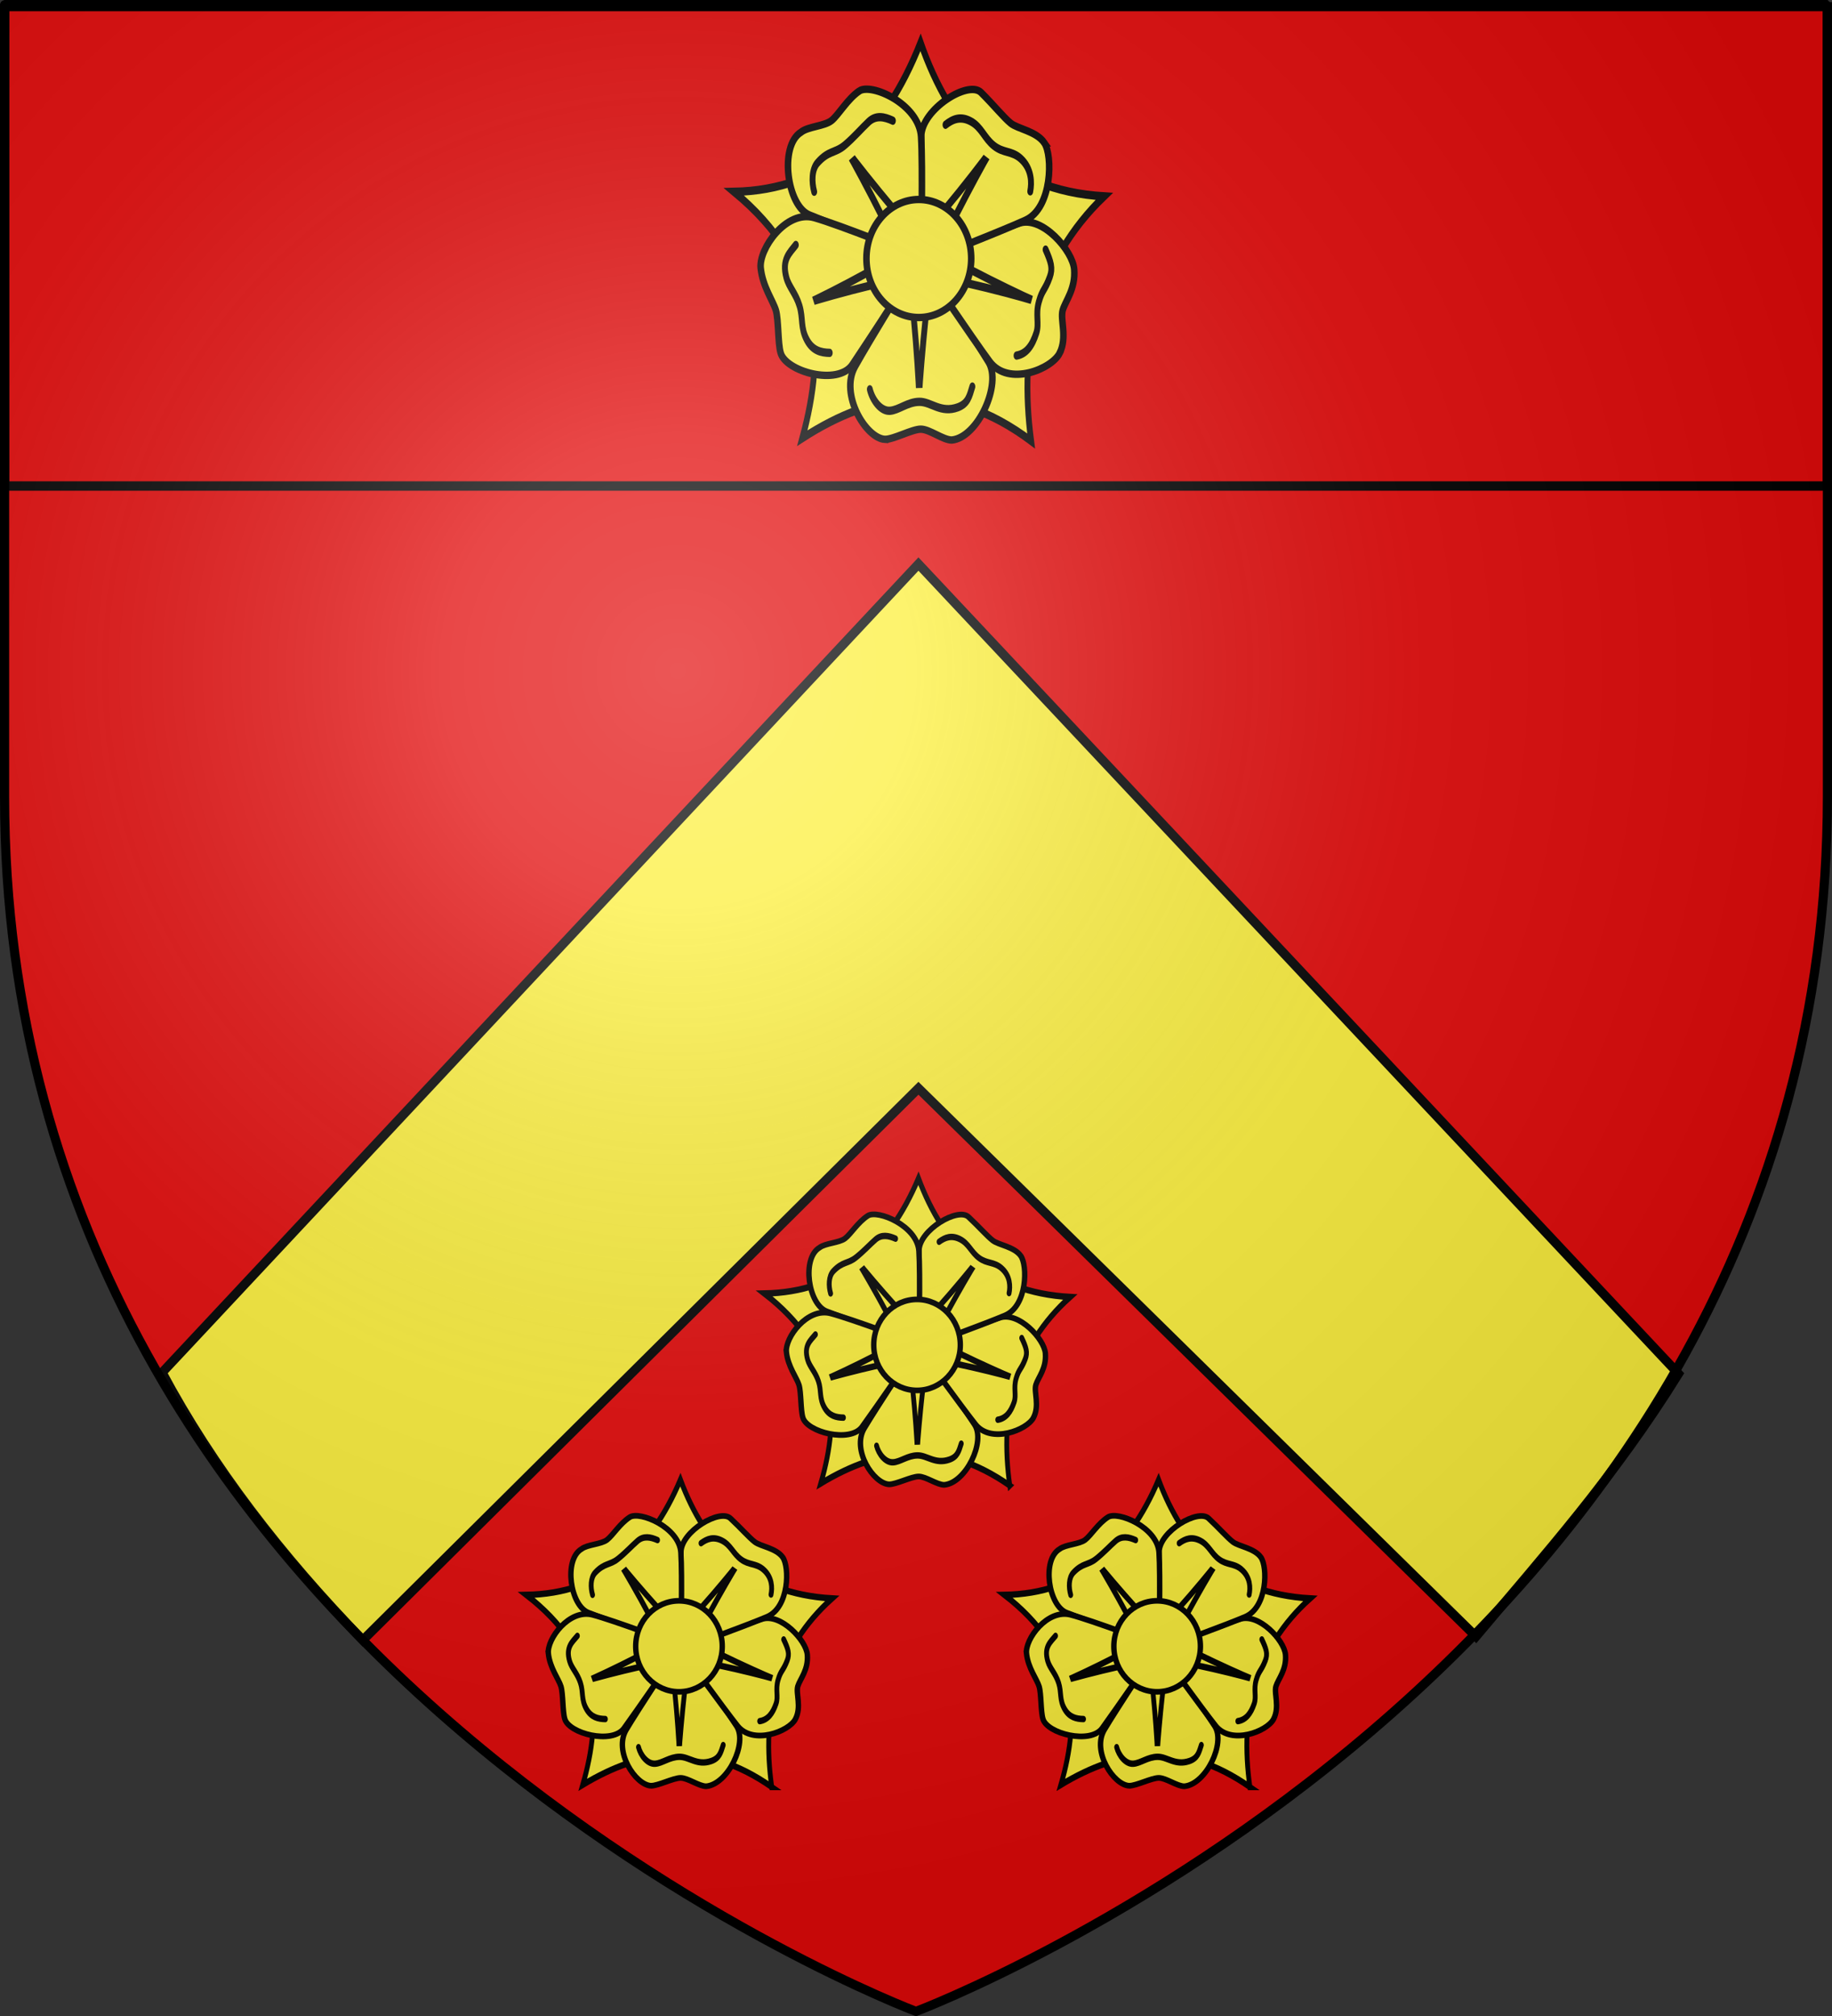 <?xml version="1.0" encoding="UTF-8" standalone="no"?>
<svg
   xmlns:dc="http://purl.org/dc/elements/1.1/"
   xmlns:cc="http://creativecommons.org/ns#"
   xmlns:rdf="http://www.w3.org/1999/02/22-rdf-syntax-ns#"
   xmlns:svg="http://www.w3.org/2000/svg"
   xmlns="http://www.w3.org/2000/svg"
   xmlns:xlink="http://www.w3.org/1999/xlink"
   xmlns:sodipodi="http://sodipodi.sourceforge.net/DTD/sodipodi-0.dtd"
   xmlns:inkscape="http://www.inkscape.org/namespaces/inkscape"
   height="660"
   width="600"
   version="1.0"
   id="svg2"
   sodipodi:version="0.32"
   inkscape:version="0.48.1 r9760"
   sodipodi:docname="chevron chef.svg"
   inkscape:export-filename="/Users/olivier/Desktop/Blason Rouge/Blason_Vide_3D.png"
   inkscape:export-xdpi="144"
   inkscape:export-ydpi="144"
   inkscape:output_extension="org.inkscape.output.svg.inkscape">
  <rect width="100%" height="100%" fill="#333333" stroke="none"/>
  <sodipodi:namedview
     inkscape:window-height="712"
     inkscape:window-width="1024"
     inkscape:pageshadow="2"
     inkscape:pageopacity="0.0"
     guidetolerance="10.0"
     gridtolerance="10.0"
     objecttolerance="10.0"
     borderopacity="1.0"
     bordercolor="#666666"
     pagecolor="#ffffff"
     id="base"
     showgrid="false"
     height="660px"
     inkscape:zoom="0.74842446"
     inkscape:cx="300"
     inkscape:cy="330.02635"
     inkscape:window-x="321"
     inkscape:window-y="2"
     inkscape:current-layer="layer3"
     showguides="true"
     inkscape:guide-bbox="true"
     inkscape:window-maximized="0">
    <sodipodi:guide
       orientation="1,0"
       position="300.801,-101.015"
       id="guide6256" />
  </sodipodi:namedview>
  <desc
     id="desc4">Flag of Canton of Valais (Wallis)</desc>
  <defs
     id="defs6">
    <inkscape:perspective
       sodipodi:type="inkscape:persp3d"
       inkscape:vp_x="0 : 330 : 1"
       inkscape:vp_y="0 : 1000 : 0"
       inkscape:vp_z="600 : 330 : 1"
       inkscape:persp3d-origin="300 : 220 : 1"
       id="perspective35" />
    <linearGradient
       id="linearGradient2893">
      <stop
         style="stop-color:white;stop-opacity:0.314;"
         offset="0"
         id="stop2895" />
      <stop
         id="stop2897"
         offset="0.19"
         style="stop-color:white;stop-opacity:0.251;" />
      <stop
         style="stop-color:#6b6b6b;stop-opacity:0.125;"
         offset="0.6"
         id="stop2901" />
      <stop
         style="stop-color:black;stop-opacity:0.125;"
         offset="1"
         id="stop2899" />
    </linearGradient>
    <linearGradient
       id="linearGradient2885">
      <stop
         id="stop2887"
         offset="0"
         style="stop-color:white;stop-opacity:1;" />
      <stop
         style="stop-color:white;stop-opacity:1;"
         offset="0.229"
         id="stop2891" />
      <stop
         id="stop2889"
         offset="1"
         style="stop-color:black;stop-opacity:1;" />
    </linearGradient>
    <linearGradient
       id="linearGradient2955">
      <stop
         id="stop2867"
         offset="0"
         style="stop-color:#fd0000;stop-opacity:1;" />
      <stop
         style="stop-color:#e77275;stop-opacity:0.659;"
         offset="0.5"
         id="stop2873" />
      <stop
         style="stop-color:black;stop-opacity:0.323;"
         offset="1"
         id="stop2959" />
    </linearGradient>
    <radialGradient
       inkscape:collect="always"
       xlink:href="#linearGradient2955"
       id="radialGradient2961"
       cx="225.524"
       cy="218.901"
       fx="225.524"
       fy="218.901"
       r="300"
       gradientTransform="matrix(-4.167939e-4,2.183,-1.884,-3.599562e-4,615.597,-289.121)"
       gradientUnits="userSpaceOnUse" />
    <polygon
       id="star"
       transform="scale(53,53)"
       points="0,-1 0.588,0.809 -0.951,-0.309 0.951,-0.309 -0.588,0.809 0,-1 " />
    <clipPath
       id="clip">
      <path
         d="M 0,-200 L 0,600 L 300,600 L 300,-200 L 0,-200 z "
         id="path10" />
    </clipPath>
    <radialGradient
       inkscape:collect="always"
       xlink:href="#linearGradient2955"
       id="radialGradient1911"
       gradientUnits="userSpaceOnUse"
       gradientTransform="matrix(-4.167939e-4,2.183,-1.884,-3.599562e-4,615.597,-289.121)"
       cx="225.524"
       cy="218.901"
       fx="225.524"
       fy="218.901"
       r="300" />
    <radialGradient
       inkscape:collect="always"
       xlink:href="#linearGradient2955"
       id="radialGradient2865"
       gradientUnits="userSpaceOnUse"
       gradientTransform="matrix(0,1.749,-1.593,-1.049767e-7,551.788,-191.29)"
       cx="225.524"
       cy="218.901"
       fx="225.524"
       fy="218.901"
       r="300" />
    <radialGradient
       inkscape:collect="always"
       xlink:href="#linearGradient2955"
       id="radialGradient2871"
       gradientUnits="userSpaceOnUse"
       gradientTransform="matrix(0,1.386,-1.323,-5.741131e-8,-158.082,-109.541)"
       cx="225.524"
       cy="218.901"
       fx="225.524"
       fy="218.901"
       r="300" />
    <radialGradient
       inkscape:collect="always"
       xlink:href="#linearGradient2893"
       id="radialGradient3163"
       gradientUnits="userSpaceOnUse"
       gradientTransform="matrix(1.353,0,0,1.349,-77.629,-85.747)"
       cx="221.445"
       cy="226.331"
       fx="221.445"
       fy="226.331"
       r="300" />
    <radialGradient
       gradientTransform="matrix(1.353,0,0,1.349,-77.629,-85.747)"
       gradientUnits="userSpaceOnUse"
       xlink:href="#linearGradient2893"
       id="radialGradient6073"
       fy="226.331"
       fx="221.445"
       r="300"
       cy="226.331"
       cx="221.445" />
    <radialGradient
       gradientTransform="matrix(0,1.386,-1.323,-5.741131e-8,-158.082,-109.541)"
       gradientUnits="userSpaceOnUse"
       xlink:href="#linearGradient2955"
       id="radialGradient6071"
       fy="218.901"
       fx="225.524"
       r="300"
       cy="218.901"
       cx="225.524" />
    <radialGradient
       gradientTransform="matrix(0,1.749,-1.593,-1.049767e-7,551.788,-191.29)"
       gradientUnits="userSpaceOnUse"
       xlink:href="#linearGradient2955"
       id="radialGradient6069"
       fy="218.901"
       fx="225.524"
       r="300"
       cy="218.901"
       cx="225.524" />
    <radialGradient
       gradientTransform="matrix(-4.167939e-4,2.183,-1.884,-3.599562e-4,615.597,-289.121)"
       gradientUnits="userSpaceOnUse"
       xlink:href="#linearGradient2955"
       id="radialGradient6067"
       fy="218.901"
       fx="225.524"
       r="300"
       cy="218.901"
       cx="225.524" />
    <clipPath
       id="clipPath6063">
      <path
         id="path6065"
         d="M 0,-200 L 0,600 L 300,600 L 300,-200 L 0,-200 z " />
    </clipPath>
    <polygon
       id="polygon6061"
       transform="scale(53,53)"
       points="0,-1 0.588,0.809 -0.951,-0.309 0.951,-0.309 -0.588,0.809 0,-1 " />
    <radialGradient
       gradientTransform="matrix(-4.167939e-4,2.183,-1.884,-3.599562e-4,615.597,-289.121)"
       gradientUnits="userSpaceOnUse"
       xlink:href="#linearGradient2955"
       id="radialGradient6059"
       fy="218.901"
       fx="225.524"
       r="300"
       cy="218.901"
       cx="225.524" />
    <linearGradient
       id="linearGradient6051">
      <stop
         id="stop6053"
         offset="0"
         style="stop-color:#fd0000;stop-opacity:1" />
      <stop
         id="stop6055"
         offset="0.5"
         style="stop-color:#e77275;stop-opacity:0.659" />
      <stop
         id="stop6057"
         offset="1"
         style="stop-color:black;stop-opacity:0.323" />
    </linearGradient>
    <linearGradient
       id="linearGradient6043">
      <stop
         id="stop6045"
         offset="0"
         style="stop-color:white;stop-opacity:1" />
      <stop
         id="stop6047"
         offset="0.229"
         style="stop-color:white;stop-opacity:1" />
      <stop
         id="stop6049"
         offset="1"
         style="stop-color:black;stop-opacity:1" />
    </linearGradient>
    <linearGradient
       id="linearGradient6033">
      <stop
         id="stop6035"
         offset="0"
         style="stop-color:white;stop-opacity:0.314" />
      <stop
         id="stop6037"
         offset="0.19"
         style="stop-color:white;stop-opacity:0.251" />
      <stop
         id="stop6039"
         offset="0.6"
         style="stop-color:#6b6b6b;stop-opacity:0.125" />
      <stop
         id="stop6041"
         offset="1"
         style="stop-color:black;stop-opacity:0.125" />
    </linearGradient>
    <inkscape:perspective
       id="perspective29"
       inkscape:persp3d-origin="300 : 220 : 1"
       inkscape:vp_z="600 : 330 : 1"
       inkscape:vp_y="0 : 1000 : 0"
       inkscape:vp_x="0 : 330 : 1"
       sodipodi:type="inkscape:persp3d" />
    <linearGradient
       id="linearGradient6228">
      <stop
         id="stop6230"
         offset="0"
         style="stop-color:white;stop-opacity:0.314;" />
      <stop
         style="stop-color:white;stop-opacity:0.251;"
         offset="0.19"
         id="stop6232" />
      <stop
         id="stop6234"
         offset="0.6"
         style="stop-color:#6b6b6b;stop-opacity:0.125;" />
      <stop
         id="stop6236"
         offset="1"
         style="stop-color:black;stop-opacity:0.125;" />
    </linearGradient>
    <inkscape:perspective
       id="perspective121"
       inkscape:persp3d-origin="300 : 220 : 1"
       inkscape:vp_z="600 : 330 : 1"
       inkscape:vp_y="0 : 1000 : 0"
       inkscape:vp_x="0 : 330 : 1"
       sodipodi:type="inkscape:persp3d" />
    <inkscape:perspective
       id="perspective55"
       inkscape:persp3d-origin="313.53882 : 108.85415 : 1"
       inkscape:vp_z="627.07764 : 163.28122 : 1"
       inkscape:vp_y="0 : 1000 : 0"
       inkscape:vp_x="0 : 163.28122 : 1"
       sodipodi:type="inkscape:persp3d" />
    <inkscape:perspective
       id="perspective38"
       inkscape:persp3d-origin="315.97757 : 109.30592 : 1"
       inkscape:vp_z="631.95514 : 163.95888 : 1"
       inkscape:vp_y="0 : 1000 : 0"
       inkscape:vp_x="0 : 163.95888 : 1"
       sodipodi:type="inkscape:persp3d" />
    <linearGradient
       x1="107.75"
       y1="191.963"
       x2="139.396"
       y2="166.385"
       id="linearGradient1800"
       xlink:href="#linearGradient1732"
       gradientUnits="userSpaceOnUse"
       gradientTransform="translate(-1.428571e-5,-5.714286e-5)" />
    <linearGradient
       x1="82.143"
       y1="264.167"
       x2="113.69"
       y2="258.413"
       id="linearGradient1590"
       xlink:href="#linearGradient1732"
       gradientUnits="userSpaceOnUse"
       gradientTransform="translate(-1.428571e-5,-5.714286e-5)" />
    <linearGradient
       x1="84.127"
       y1="260.595"
       x2="115.675"
       y2="257.619"
       id="linearGradient1598"
       xlink:href="#linearGradient1732"
       gradientUnits="userSpaceOnUse"
       gradientTransform="translate(-1.428571e-5,-5.714286e-5)" />
    <linearGradient
       x1="88.492"
       y1="297.103"
       x2="118.056"
       y2="280.635"
       id="linearGradient1606"
       xlink:href="#linearGradient1732"
       gradientUnits="userSpaceOnUse"
       gradientTransform="translate(-1.428571e-5,-5.714286e-5)" />
    <linearGradient
       x1="118.452"
       y1="312.778"
       x2="136.325"
       y2="294.722"
       id="linearGradient1614"
       xlink:href="#linearGradient1732"
       gradientUnits="userSpaceOnUse"
       gradientTransform="translate(-1.428571e-5,-5.714286e-5)" />
    <linearGradient
       x1="131.151"
       y1="395.317"
       x2="166.667"
       y2="415.357"
       id="linearGradient1622"
       xlink:href="#linearGradient1732"
       gradientUnits="userSpaceOnUse"
       gradientTransform="translate(-1.428571e-5,-5.714286e-5)" />
    <linearGradient
       x1="107.143"
       y1="225.278"
       x2="130.357"
       y2="242.341"
       id="linearGradient1582"
       xlink:href="#linearGradient1732"
       gradientUnits="userSpaceOnUse"
       gradientTransform="translate(-1.428571e-5,-5.714286e-5)" />
    <linearGradient
       x1="143.651"
       y1="488.968"
       x2="163.889"
       y2="454.048"
       id="linearGradient1642"
       xlink:href="#linearGradient1732"
       gradientUnits="userSpaceOnUse"
       gradientTransform="translate(-1.428571e-5,-5.714286e-5)" />
    <linearGradient
       x1="186.508"
       y1="491.746"
       x2="186.508"
       y2="458.413"
       id="linearGradient1650"
       xlink:href="#linearGradient1732"
       gradientUnits="userSpaceOnUse"
       gradientTransform="translate(-1.428571e-5,-5.714286e-5)" />
    <linearGradient
       x1="292.857"
       y1="493.73"
       x2="321.825"
       y2="513.175"
       id="linearGradient1658"
       xlink:href="#linearGradient1732"
       gradientUnits="userSpaceOnUse"
       gradientTransform="translate(-1.428571e-5,-5.714286e-5)" />
    <linearGradient
       x1="266.27"
       y1="534.206"
       x2="312.302"
       y2="534.603"
       id="linearGradient1666"
       xlink:href="#linearGradient1732"
       gradientUnits="userSpaceOnUse"
       gradientTransform="translate(-1.428571e-5,-5.714286e-5)" />
    <linearGradient
       x1="300"
       y1="566.746"
       x2="319.151"
       y2="547.595"
       id="linearGradient1674"
       xlink:href="#linearGradient1732"
       gradientUnits="userSpaceOnUse"
       gradientTransform="translate(-1.428571e-5,-5.714286e-5)" />
    <linearGradient
       x1="337.302"
       y1="571.111"
       x2="341.27"
       y2="546.905"
       id="linearGradient1682"
       xlink:href="#linearGradient1732"
       gradientUnits="userSpaceOnUse"
       gradientTransform="translate(-1.428571e-5,-5.714286e-5)" />
    <linearGradient
       x1="241.143"
       y1="51.421"
       x2="243.124"
       y2="48.303"
       id="linearGradient1397"
       xlink:href="#linearGradient1732"
       gradientUnits="userSpaceOnUse"
       gradientTransform="translate(75.923,47.102)" />
    <linearGradient
       id="linearGradient1732">
      <stop
         style="stop-color:#ffffff;stop-opacity:1"
         offset="0"
         id="stop1734" />
      <stop
         style="stop-color:#ffffff;stop-opacity:1"
         offset="1"
         id="stop1736" />
    </linearGradient>
    <linearGradient
       x1="177.338"
       y1="217.778"
       x2="211.83"
       y2="213.55"
       id="linearGradient1549"
       xlink:href="#linearGradient1732"
       gradientUnits="userSpaceOnUse"
       gradientTransform="translate(-1.428571e-5,-5.714286e-5)" />
    <linearGradient
       x1="124.585"
       y1="115.64"
       x2="157.2"
       y2="137.971"
       id="linearGradient1551"
       xlink:href="#linearGradient1732"
       gradientUnits="userSpaceOnUse"
       gradientTransform="translate(-1.428571e-5,-5.714286e-5)" />
    <linearGradient
       x1="87.547"
       y1="139.21"
       x2="124.361"
       y2="137.971"
       id="linearGradient1553"
       xlink:href="#linearGradient1732"
       gradientUnits="userSpaceOnUse"
       gradientTransform="translate(-1.428571e-5,-5.714286e-5)" />
    <linearGradient
       x1="112.239"
       y1="75.234"
       x2="137.605"
       y2="90.412"
       id="linearGradient1555"
       xlink:href="#linearGradient1732"
       gradientUnits="userSpaceOnUse"
       gradientTransform="translate(-1.428571e-5,-5.714286e-5)" />
    <linearGradient
       x1="179.583"
       y1="75.234"
       x2="193.021"
       y2="101.814"
       id="linearGradient1557"
       xlink:href="#linearGradient1732"
       gradientUnits="userSpaceOnUse"
       gradientTransform="translate(-1.428571e-5,-5.714286e-5)" />
    <linearGradient
       x1="270.496"
       y1="176.249"
       x2="296.929"
       y2="185.716"
       id="linearGradient1559"
       xlink:href="#linearGradient1732"
       gradientUnits="userSpaceOnUse"
       gradientTransform="translate(-1.428571e-5,-5.714286e-5)" />
    <linearGradient
       x1="94.281"
       y1="496.131"
       x2="124.137"
       y2="467.622"
       id="linearGradient1561"
       xlink:href="#linearGradient1732"
       gradientUnits="userSpaceOnUse"
       gradientTransform="translate(-1.428571e-5,-5.714286e-5)" />
    <linearGradient
       x1="171"
       y1="92.5"
       x2="180"
       y2="96.5"
       id="linearGradient2433"
       xlink:href="#linearGradient1732"
       gradientUnits="userSpaceOnUse" />
    <linearGradient
       inkscape:collect="always"
       xlink:href="#linearGradient1732"
       id="linearGradient4799"
       gradientUnits="userSpaceOnUse"
       gradientTransform="matrix(0.209,0,0,0.209,-225.237,175.99)"
       x1="3.506"
       y1="272.362"
       x2="442.548"
       y2="272.362" />
    <linearGradient
       inkscape:collect="always"
       xlink:href="#linearGradient1732"
       id="linearGradient4801"
       gradientUnits="userSpaceOnUse"
       gradientTransform="matrix(0.209,0,0,0.209,-225.237,175.99)"
       x1="3.506"
       y1="272.362"
       x2="442.548"
       y2="272.362" />
    <linearGradient
       inkscape:collect="always"
       xlink:href="#linearGradient1732"
       id="linearGradient4803"
       gradientUnits="userSpaceOnUse"
       gradientTransform="matrix(0.209,0,0,0.209,-225.237,175.99)"
       x1="3.506"
       y1="272.362"
       x2="442.548"
       y2="272.362" />
    <linearGradient
       inkscape:collect="always"
       xlink:href="#linearGradient1732"
       id="linearGradient4805"
       gradientUnits="userSpaceOnUse"
       gradientTransform="matrix(0.209,0,0,0.209,-225.237,175.99)"
       x1="3.506"
       y1="272.362"
       x2="442.548"
       y2="272.362" />
    <linearGradient
       inkscape:collect="always"
       xlink:href="#linearGradient1732"
       id="linearGradient4807"
       gradientUnits="userSpaceOnUse"
       gradientTransform="matrix(0.209,0,0,0.209,-225.237,175.99)"
       x1="3.506"
       y1="272.362"
       x2="442.548"
       y2="272.362" />
    <linearGradient
       inkscape:collect="always"
       xlink:href="#linearGradient1732"
       id="linearGradient4809"
       gradientUnits="userSpaceOnUse"
       gradientTransform="matrix(0.209,0,0,0.209,-225.237,175.99)"
       x1="3.506"
       y1="272.362"
       x2="442.548"
       y2="272.362" />
    <linearGradient
       inkscape:collect="always"
       xlink:href="#linearGradient1732"
       id="linearGradient4811"
       gradientUnits="userSpaceOnUse"
       gradientTransform="matrix(0.209,0,0,0.209,-225.237,175.99)"
       x1="3.506"
       y1="272.362"
       x2="442.548"
       y2="272.362" />
    <linearGradient
       inkscape:collect="always"
       xlink:href="#linearGradient1732"
       id="linearGradient4813"
       gradientUnits="userSpaceOnUse"
       gradientTransform="matrix(0.209,0,0,0.209,-225.237,175.99)"
       x1="3.506"
       y1="272.362"
       x2="442.548"
       y2="272.362" />
    <linearGradient
       inkscape:collect="always"
       xlink:href="#linearGradient1732"
       id="linearGradient4815"
       gradientUnits="userSpaceOnUse"
       gradientTransform="matrix(0.209,0,0,0.209,-225.237,175.99)"
       x1="3.506"
       y1="272.362"
       x2="442.548"
       y2="272.362" />
    <linearGradient
       inkscape:collect="always"
       xlink:href="#linearGradient1732"
       id="linearGradient4817"
       gradientUnits="userSpaceOnUse"
       gradientTransform="matrix(0.209,0,0,0.209,-225.237,175.99)"
       x1="3.506"
       y1="272.362"
       x2="442.548"
       y2="272.362" />
    <linearGradient
       inkscape:collect="always"
       xlink:href="#linearGradient1732"
       id="linearGradient4819"
       gradientUnits="userSpaceOnUse"
       gradientTransform="matrix(0.209,0,0,0.209,-225.237,175.99)"
       x1="3.506"
       y1="272.362"
       x2="442.548"
       y2="272.362" />
    <linearGradient
       inkscape:collect="always"
       xlink:href="#linearGradient1732"
       id="linearGradient4821"
       gradientUnits="userSpaceOnUse"
       gradientTransform="matrix(0.209,0,0,0.209,-225.237,175.99)"
       x1="3.506"
       y1="272.362"
       x2="442.548"
       y2="272.362" />
    <linearGradient
       inkscape:collect="always"
       xlink:href="#linearGradient1732"
       id="linearGradient4823"
       gradientUnits="userSpaceOnUse"
       gradientTransform="matrix(0.209,0,0,0.209,-225.237,175.99)"
       x1="3.506"
       y1="272.362"
       x2="442.548"
       y2="272.362" />
    <linearGradient
       inkscape:collect="always"
       xlink:href="#linearGradient1732"
       id="linearGradient4825"
       gradientUnits="userSpaceOnUse"
       gradientTransform="matrix(0.209,0,0,0.209,-225.237,175.99)"
       x1="3.506"
       y1="272.362"
       x2="442.548"
       y2="272.362" />
    <linearGradient
       inkscape:collect="always"
       xlink:href="#linearGradient1732"
       id="linearGradient4827"
       gradientUnits="userSpaceOnUse"
       gradientTransform="matrix(0.209,0,0,0.209,-225.237,175.99)"
       x1="3.506"
       y1="272.362"
       x2="442.548"
       y2="272.362" />
    <linearGradient
       inkscape:collect="always"
       xlink:href="#linearGradient1732"
       id="linearGradient4829"
       gradientUnits="userSpaceOnUse"
       gradientTransform="matrix(0.209,0,0,0.209,-225.237,175.99)"
       x1="3.506"
       y1="272.362"
       x2="442.548"
       y2="272.362" />
    <linearGradient
       inkscape:collect="always"
       xlink:href="#linearGradient1732"
       id="linearGradient4831"
       gradientUnits="userSpaceOnUse"
       gradientTransform="matrix(0.209,0,0,0.209,-225.237,175.99)"
       x1="3.506"
       y1="272.362"
       x2="442.548"
       y2="272.362" />
    <linearGradient
       inkscape:collect="always"
       xlink:href="#linearGradient1732"
       id="linearGradient4833"
       gradientUnits="userSpaceOnUse"
       gradientTransform="matrix(0.209,0,0,0.209,-225.237,175.99)"
       x1="3.506"
       y1="272.362"
       x2="442.548"
       y2="272.362" />
    <linearGradient
       inkscape:collect="always"
       xlink:href="#linearGradient1732"
       id="linearGradient4835"
       gradientUnits="userSpaceOnUse"
       gradientTransform="matrix(0.209,0,0,0.209,-225.237,175.99)"
       x1="3.506"
       y1="272.362"
       x2="442.548"
       y2="272.362" />
    <linearGradient
       inkscape:collect="always"
       xlink:href="#linearGradient1732"
       id="linearGradient4837"
       gradientUnits="userSpaceOnUse"
       gradientTransform="matrix(0.209,0,0,0.209,-225.237,175.99)"
       x1="3.506"
       y1="272.362"
       x2="442.548"
       y2="272.362" />
    <linearGradient
       inkscape:collect="always"
       xlink:href="#linearGradient1732"
       id="linearGradient4839"
       gradientUnits="userSpaceOnUse"
       gradientTransform="matrix(0.209,0,0,0.209,-225.237,175.99)"
       x1="3.506"
       y1="272.362"
       x2="442.548"
       y2="272.362" />
    <linearGradient
       inkscape:collect="always"
       xlink:href="#linearGradient1732"
       id="linearGradient4841"
       gradientUnits="userSpaceOnUse"
       gradientTransform="matrix(0.209,0,0,0.209,-180.174,206.924)"
       x1="3.506"
       y1="272.362"
       x2="442.548"
       y2="272.362" />
    <radialGradient
       r="300"
       fy="226.331"
       fx="221.445"
       cy="226.331"
       cx="221.445"
       gradientTransform="matrix(1.353,0,0,1.349,-77.629,-85.747)"
       gradientUnits="userSpaceOnUse"
       id="radialGradient9257"
       xlink:href="#linearGradient2893"
       inkscape:collect="always" />
    <radialGradient
       r="300"
       fy="218.901"
       fx="225.524"
       cy="218.901"
       cx="225.524"
       gradientTransform="matrix(0,1.386,-1.323,-5.741131e-8,-158.082,-109.541)"
       gradientUnits="userSpaceOnUse"
       id="radialGradient9255"
       xlink:href="#linearGradient2955"
       inkscape:collect="always" />
    <radialGradient
       r="300"
       fy="218.901"
       fx="225.524"
       cy="218.901"
       cx="225.524"
       gradientTransform="matrix(0,1.749,-1.593,-1.049767e-7,551.788,-191.29)"
       gradientUnits="userSpaceOnUse"
       id="radialGradient9253"
       xlink:href="#linearGradient2955"
       inkscape:collect="always" />
    <radialGradient
       r="300"
       fy="218.901"
       fx="225.524"
       cy="218.901"
       cx="225.524"
       gradientTransform="matrix(-4.167939e-4,2.183,-1.884,-3.599562e-4,615.597,-289.121)"
       gradientUnits="userSpaceOnUse"
       id="radialGradient9251"
       xlink:href="#linearGradient2955"
       inkscape:collect="always" />
    <clipPath
       id="clipPath9247">
      <path
         id="path9249"
         d="M 0,-200 L 0,600 L 300,600 L 300,-200 L 0,-200 z " />
    </clipPath>
    <polygon
       points="0,-1 0.588,0.809 -0.951,-0.309 0.951,-0.309 -0.588,0.809 0,-1 "
       transform="scale(53,53)"
       id="polygon9245" />
    <radialGradient
       gradientUnits="userSpaceOnUse"
       gradientTransform="matrix(-4.167939e-4,2.183,-1.884,-3.599562e-4,615.597,-289.121)"
       r="300"
       fy="218.901"
       fx="225.524"
       cy="218.901"
       cx="225.524"
       id="radialGradient9243"
       xlink:href="#linearGradient2955"
       inkscape:collect="always" />
    <linearGradient
       id="linearGradient9235">
      <stop
         style="stop-color:#fd0000;stop-opacity:1;"
         offset="0"
         id="stop9237" />
      <stop
         id="stop9239"
         offset="0.5"
         style="stop-color:#e77275;stop-opacity:0.659;" />
      <stop
         id="stop9241"
         offset="1"
         style="stop-color:black;stop-opacity:0.323;" />
    </linearGradient>
    <linearGradient
       id="linearGradient9227">
      <stop
         style="stop-color:white;stop-opacity:1;"
         offset="0"
         id="stop9229" />
      <stop
         id="stop9231"
         offset="0.229"
         style="stop-color:white;stop-opacity:1;" />
      <stop
         style="stop-color:black;stop-opacity:1;"
         offset="1"
         id="stop9233" />
    </linearGradient>
    <linearGradient
       id="linearGradient9217">
      <stop
         id="stop9219"
         offset="0"
         style="stop-color:white;stop-opacity:0.314;" />
      <stop
         style="stop-color:white;stop-opacity:0.251;"
         offset="0.19"
         id="stop9221" />
      <stop
         id="stop9223"
         offset="0.6"
         style="stop-color:#6b6b6b;stop-opacity:0.125;" />
      <stop
         id="stop9225"
         offset="1"
         style="stop-color:black;stop-opacity:0.125;" />
    </linearGradient>
    <inkscape:perspective
       id="perspective97"
       inkscape:persp3d-origin="300 : 220 : 1"
       inkscape:vp_z="600 : 330 : 1"
       inkscape:vp_y="0 : 1000 : 0"
       inkscape:vp_x="0 : 330 : 1"
       sodipodi:type="inkscape:persp3d" />
    <marker
       inkscape:r_cy="true"
       inkscape:r_cx="true"
       style="overflow:visible"
       id="Arrow1Lstart"
       refX="0"
       refY="0"
       orient="auto"
       inkscape:stockid="Arrow1Lstart">
      <path
         inkscape:r_cy="true"
         inkscape:r_cx="true"
         transform="scale(0.8,0.8)"
         style="fill-rule:evenodd;stroke:#000000;stroke-width:1pt;marker-start:none"
         d="M 0,0 L 5,-5 L -12.5,0 L 5,5 L 0,0 z "
         id="path12217" />
    </marker>
    <marker
       inkscape:r_cy="true"
       inkscape:r_cx="true"
       style="overflow:visible"
       id="Arrow2Send"
       refX="0"
       refY="0"
       orient="auto"
       inkscape:stockid="Arrow2Send">
      <path
         inkscape:r_cy="true"
         inkscape:r_cx="true"
         transform="matrix(-0.3,0,0,-0.3,1.5,0)"
         d="M 8.719,4.034 L -2.207,0.016 L 8.719,-4.002 C 6.973,-1.63 6.983,1.616 8.719,4.034 z "
         style="font-size:12px;fill-rule:evenodd;stroke-width:0.625;stroke-linejoin:round"
         id="path12184" />
    </marker>
    <marker
       inkscape:r_cy="true"
       inkscape:r_cx="true"
       style="overflow:visible"
       id="Dot_l"
       refX="0"
       refY="0"
       orient="auto"
       inkscape:stockid="Dot_l">
      <path
         inkscape:r_cy="true"
         inkscape:r_cx="true"
         transform="matrix(0.8,0,0,0.8,5.7,0.8)"
         style="fill-rule:evenodd;stroke:#000000;stroke-width:1pt;marker-start:none;marker-end:none"
         d="M -2.5,-1 C -2.5,1.76 -4.74,4 -7.5,4 C -10.26,4 -12.5,1.76 -12.5,-1 C -12.5,-3.76 -10.26,-6 -7.5,-6 C -4.74,-6 -2.5,-3.76 -2.5,-1 z "
         id="path12152" />
    </marker>
    <inkscape:perspective
       id="perspective33"
       inkscape:persp3d-origin="480 : 293.33333 : 1"
       inkscape:vp_z="960 : 440 : 1"
       inkscape:vp_y="0 : 1000 : 0"
       inkscape:vp_x="0 : 440 : 1"
       sodipodi:type="inkscape:persp3d" />
    <marker
       inkscape:r_cy="true"
       inkscape:r_cx="true"
       style="overflow:visible"
       id="Arrow1Lstart-6"
       refX="0"
       refY="0"
       orient="auto"
       inkscape:stockid="Arrow1Lstart">
      <path
         inkscape:connector-curvature="0"
         inkscape:r_cy="true"
         inkscape:r_cx="true"
         transform="scale(0.8,0.8)"
         style="fill-rule:evenodd;stroke:#000000;stroke-width:1pt;marker-start:none"
         d="M 0,0 5,-5 -12.5,0 5,5 0,0 z"
         id="path12217-6" />
    </marker>
    <marker
       inkscape:r_cy="true"
       inkscape:r_cx="true"
       style="overflow:visible"
       id="Arrow2Send-7"
       refX="0"
       refY="0"
       orient="auto"
       inkscape:stockid="Arrow2Send">
      <path
         inkscape:connector-curvature="0"
         inkscape:r_cy="true"
         inkscape:r_cx="true"
         transform="matrix(-0.3,0,0,-0.3,1.5,0)"
         d="M 8.719,4.034 -2.207,0.016 8.719,-4.002 c -1.745,2.372 -1.735,5.617 -6e-7,8.035 z"
         style="font-size:12px;fill-rule:evenodd;stroke-width:0.625;stroke-linejoin:round"
         id="path12184-6" />
    </marker>
    <marker
       inkscape:r_cy="true"
       inkscape:r_cx="true"
       style="overflow:visible"
       id="Dot_l-9"
       refX="0"
       refY="0"
       orient="auto"
       inkscape:stockid="Dot_l">
      <path
         inkscape:connector-curvature="0"
         inkscape:r_cy="true"
         inkscape:r_cx="true"
         transform="matrix(0.8,0,0,0.8,5.7,0.8)"
         style="fill-rule:evenodd;stroke:#000000;stroke-width:1pt;marker-start:none;marker-end:none"
         d="m -2.5,-1 c 0,2.76 -2.24,5 -5,5 -2.76,0 -5,-2.24 -5,-5 0,-2.76 2.24,-5 5,-5 2.76,0 5,2.24 5,5 z"
         id="path12152-4" />
    </marker>
    <inkscape:perspective
       id="perspective33-1"
       inkscape:persp3d-origin="480 : 293.33333 : 1"
       inkscape:vp_z="960 : 440 : 1"
       inkscape:vp_y="0 : 1000 : 0"
       inkscape:vp_x="0 : 440 : 1"
       sodipodi:type="inkscape:persp3d" />
  </defs>
  <g
     inkscape:groupmode="layer"
     id="layer3"
     inkscape:label="Fond écu"
     style="display:inline">
    <path
       id="path2855"
       style="fill:#e20909;fill-opacity:1;fill-rule:evenodd;stroke:none;stroke-width:1px;stroke-linecap:butt;stroke-linejoin:miter;stroke-opacity:1"
       d="M 300,658.5 C 300,658.5 598.5,546.18 598.5,260.728 C 598.5,-24.723 598.5,2.176 598.5,2.176 L 1.5,2.176 L 1.5,260.728 C 1.5,546.18 300,658.5 300,658.5 z "
       sodipodi:nodetypes="cccccc" />
    <path
       sodipodi:nodetypes="ccccccc"
       id="path10706"
       d="M 118.83,536.95 L 300.801,356.277 L 483.397,535.765 C 505.881,508.973 528.663,483.674 549.721,449.753 L 300.801,184.654 L 53.097,449.349 C 69.542,480.111 91.914,509.179 118.83,536.95 z"
       style="fill:#fcef3c;fill-opacity:1;fill-rule:evenodd;stroke:#000000;stroke-width:3;stroke-linecap:butt;stroke-linejoin:miter;stroke-miterlimit:4;stroke-dasharray:none;stroke-opacity:1;display:inline" />
    <rect
       style="fill:#e20909;fill-opacity:1;fill-rule:nonzero;stroke:#000000;stroke-width:3.095;stroke-linecap:round;stroke-linejoin:bevel;stroke-miterlimit:4;stroke-opacity:1;stroke-dasharray:none;stroke-dashoffset:0"
       id="rect6260"
       width="597.011"
       height="157.618"
       x="1.494"
       y="1.494" />
    <g
       id="g6718"
       transform="translate(-710.607,-55.403)">
      <g
         id="g20663"
         transform="translate(-56.764,-168.8)">
        <g
           id="g20644" />
      </g>
      <g
         id="g6816"
         transform="matrix(0.456,0,0,0.441,869.861,66.651)" />
    </g>
    <g
       transform="matrix(0.639,0,0,-0.904,238.154,791.784)"
       style="fill:#fcef3c;display:inline"
       inkscape:r_cy="true"
       inkscape:r_cx="true"
       id="layer1-3"
       inkscape:label="Ebene 1">
      <g
         inkscape:r_cy="true"
         inkscape:r_cx="true"
         transform="translate(0,32)"
         id="g13218"
         style="fill:#fcef3c">
        <path
           sodipodi:type="arc"
           style="fill:#fcef3c;stroke:#000000;stroke-width:15.407;stroke-linecap:round;stroke-linejoin:round;stroke-miterlimit:4;stroke-opacity:1;stroke-dasharray:none"
           id="path6793"
           sodipodi:cx="480"
           sodipodi:cy="390"
           sodipodi:rx="50"
           sodipodi:ry="50"
           d="m 530,390 c 0,27.614 -22.386,50 -50,50 -27.614,0 -50,-22.386 -50,-50 0,-27.614 22.386,-50 50,-50 27.614,0 50,22.386 50,50 z"
           inkscape:r_cx="true"
           inkscape:r_cy="true"
           transform="matrix(0.218,0,0,0.174,-6.314,682.631)" />
        <path
           sodipodi:type="arc"
           style="fill:#fcef3c;stroke:#000000;stroke-width:15.407;stroke-linecap:round;stroke-linejoin:round;stroke-miterlimit:4;stroke-opacity:1;stroke-dasharray:none"
           id="path7668"
           sodipodi:cx="480"
           sodipodi:cy="390"
           sodipodi:rx="295"
           sodipodi:ry="295"
           d="M 775,390 C 775,552.924 642.924,685 480,685 317.076,685 185,552.924 185,390 185,227.076 317.076,95 480,95 642.924,95 775,227.076 775,390 z"
           inkscape:r_cx="true"
           inkscape:r_cy="true"
           transform="matrix(0.218,0,0,0.174,-6.314,682.631)" />
        <path
           inkscape:connector-curvature="0"
           style="fill:#fcef3c;fill-opacity:1;stroke:#000000;stroke-width:3;stroke-linecap:round;stroke-linejoin:miter;stroke-miterlimit:4;stroke-opacity:1;stroke-dasharray:none;marker-start:none"
           d="m 155.792,684.168 c -6.396,34.543 2.78,64.948 37.452,88.58 -51.035,2.204 -78.474,24.071 -94.122,55.763 C 80.504,795.078 50.321,775.075 3.5,774.395 c 45.508,-26.74 47.203,-57.36 35.024,-89.209 36.958,16.933 75.486,21.143 117.268,-1.018 z"
           id="sepales"
           sodipodi:nodetypes="cccccc"
           inkscape:r_cx="true"
           inkscape:r_cy="true" />
        <g
           style="fill:#fcef3c;stroke:#000000;stroke-width:15.407;stroke-miterlimit:4;stroke-opacity:1;stroke-dasharray:none"
           transform="matrix(0.218,0,0,0.174,-6.314,685.702)"
           id="g13210"
           inkscape:r_cx="true"
           inkscape:r_cy="true">
          <path
             inkscape:connector-curvature="0"
             sodipodi:nodetypes="cscsssc"
             id="petale1"
             d="m 400.097,-5.461 c 20.506,0 63.64,21.213 84.146,21.213 20.506,0 52.326,-22.627 72.832,-22.627 61.553,5.292 118.31,116.801 86.267,162.635 C 611.618,201.138 487.712,377.545 483.536,372.134 472.524,357.868 362.011,197.979 329.386,145.86 292.998,87.729 355.505,-3.624 400.097,-5.461 z"
             style="fill:#fcef3c;fill-opacity:1;stroke:#000000;stroke-width:15.407;stroke-linecap:round;stroke-linejoin:miter;stroke-miterlimit:4;stroke-opacity:1;stroke-dasharray:none"
             inkscape:r_cx="true"
             inkscape:r_cy="true" />
          <path
             inkscape:connector-curvature="0"
             inkscape:r_cy="true"
             inkscape:r_cx="true"
             style="fill:#fcef3c;fill-opacity:1;stroke:#000000;stroke-width:15.407;stroke-linecap:round;stroke-linejoin:miter;stroke-miterlimit:4;stroke-opacity:1;stroke-dasharray:none"
             d="m 810.791,174.165 c 18.44,33.172 0.71,69.645 7.046,89.148 6.337,19.502 30.48,44.232 27.056,84.903 -3.314,39.356 -75.781,112.578 -129.008,96.348 C 662.659,428.333 474.825,378.411 478.679,372.768 488.844,357.887 606.758,203.374 646.244,156.24 690.286,103.669 792.351,140.992 810.791,174.165 z"
             id="petale2"
             sodipodi:nodetypes="cszzssz" />
          <path
             inkscape:connector-curvature="0"
             sodipodi:nodetypes="cszsssz"
             id="petale3"
             d="m 774.558,611.754 c -18.888,24.312 -62.455,28.773 -79.044,40.827 -16.59,12.053 -39.8,37.651 -69.664,63.944 -29.864,26.293 -139.604,-35.016 -140.621,-90.931 -1.007,-55.359 -5.178,-263.67 1.381,-261.748 17.294,5.069 186.54,63.808 243.568,86.796 63.608,25.641 64.38,135.369 44.38,161.112 z"
             style="fill:#fcef3c;fill-opacity:1;stroke:#000000;stroke-width:15.407;stroke-linecap:round;stroke-linejoin:miter;stroke-miterlimit:4;stroke-opacity:1;stroke-dasharray:none"
             inkscape:r_cx="true"
             inkscape:r_cy="true" />
          <path
             inkscape:connector-curvature="0"
             inkscape:r_cy="true"
             inkscape:r_cx="true"
             style="fill:#fcef3c;fill-opacity:1;stroke:#000000;stroke-width:15.407;stroke-linecap:round;stroke-linejoin:miter;stroke-miterlimit:4;stroke-opacity:1;stroke-dasharray:none"
             d="m 339.581,719.623 c -28.081,-17.066 -48.334,-49.289 -64.924,-61.342 -16.59,-12.053 -55.633,-12.45 -72.222,-24.504 -51.88,-28.502 -32.567,-154.05 20.297,-172.297 52.338,-18.065 261.776,-97.935 261.974,-91.103 0.523,18.014 4.435,192.526 0.194,253.868 -4.73,68.418 -117.238,112.444 -145.318,95.378 z"
             id="petale4"
             sodipodi:nodetypes="cscsssz" />
          <path
             inkscape:connector-curvature="0"
             sodipodi:nodetypes="czcsssz"
             id="petale5"
             d="m 107.795,351.282 c 4.465,-38.793 29.469,-68.929 35.806,-88.431 6.337,-19.502 4.549,-68.071 10.886,-87.573 11.075,-39.764 135.033,-70.092 168.722,-25.454 33.354,44.194 165.55,221.528 159.114,223.828 -16.971,6.064 -189.043,67.417 -248.693,82.339 -66.531,16.644 -130.348,-65.495 -125.834,-104.709 z"
             style="fill:#fcef3c;fill-opacity:1;stroke:#000000;stroke-width:15.407;stroke-linecap:round;stroke-linejoin:miter;stroke-miterlimit:4;stroke-opacity:1;stroke-dasharray:none"
             inkscape:r_cx="true"
             inkscape:r_cy="true" />
        </g>
        <path
           inkscape:connector-curvature="0"
           inkscape:r_cy="true"
           inkscape:r_cx="true"
           style="fill:#fcef3c;fill-opacity:1;stroke:#000000;stroke-width:3;stroke-linecap:round;stroke-linejoin:round;stroke-miterlimit:4;stroke-opacity:1;stroke-dasharray:none"
           d="m 37.305,733.16 c 0,0.695 52.779,11.126 55.397,9.561 2.399,-1.565 6.325,-43.808 5.671,-43.808 -0.654,0 4.362,42.417 6.325,44.155 1.963,1.912 54.96,-8.17 54.742,-8.692 -0.218,-0.522 -49.29,16.341 -50.38,18.427 -0.872,2.086 26.826,38.419 27.48,38.071 0.654,-0.348 -34.896,-32.682 -38.167,-32.508 -2.726,0 -38.821,31.987 -38.385,32.508 0.654,0.348 28.571,-36.68 27.48,-38.766 -0.872,-2.086 -49.29,-19.818 -49.726,-18.949 l -0.436,0 z"
           id="path2244"
           sodipodi:nodetypes="czzzzzzzzzz" />
        <path
           sodipodi:type="arc"
           style="fill:#fcef3c;fill-opacity:1;stroke:#000000;stroke-width:17.119;stroke-linecap:butt;stroke-miterlimit:4;stroke-opacity:1;stroke-dasharray:none"
           id="path1365"
           sodipodi:cx="480"
           sodipodi:cy="390"
           sodipodi:rx="137"
           sodipodi:ry="137"
           d="m 617,390 c 0,75.663 -61.337,137 -137,137 -75.663,0 -137,-61.337 -137,-137 0,-75.663 61.337,-137 137,-137 75.663,0 137,61.337 137,137 z"
           inkscape:r_cx="true"
           inkscape:r_cy="true"
           transform="matrix(0.196,0,0,0.156,4.154,689.411)" />
        <path
           inkscape:connector-curvature="0"
           sodipodi:nodetypes="cszsc"
           inkscape:r_cy="true"
           inkscape:r_cx="true"
           id="path3105"
           d="m 73.12,702.881 c 1.256,-3.754 5.471,-8.01 10.29,-7.778 4.525,0.219 8.988,3.173 15.034,3.244 6.046,0.071 11.04,-4.275 19.786,-1.993 5.192,1.355 5.939,4.029 7.446,7.517"
           style="fill:#fcef3c;stroke:#000000;stroke-width:3;stroke-linecap:round;stroke-linejoin:miter;stroke-miterlimit:4;stroke-opacity:1;stroke-dasharray:none" />
        <path
           inkscape:connector-curvature="0"
           style="fill:#fcef3c;stroke:#000000;stroke-width:3;stroke-linecap:round;stroke-linejoin:miter;stroke-miterlimit:4;stroke-opacity:1;stroke-dasharray:none"
           d="m 148.314,715.097 c 5.103,0.616 8.063,3.627 10.158,8.209 1.552,3.395 -0.529,6.581 1.255,11.186 1.784,4.605 3.104,4.065 5.668,9.112 1.581,3.114 0.621,5.369 -2.194,9.873"
           id="path1348"
           inkscape:r_cx="true"
           inkscape:r_cy="true"
           sodipodi:nodetypes="cszsc" />
        <path
           inkscape:connector-curvature="0"
           style="fill:#fcef3c;stroke:#000000;stroke-width:3;stroke-linecap:round;stroke-linejoin:miter;stroke-miterlimit:4;stroke-opacity:1;stroke-dasharray:none"
           d="m 155.342,774.566 c 0.815,2.996 0.895,8.114 -4.837,11.827 -4.534,2.937 -8.848,1.915 -13.791,4.69 -4.943,2.775 -6.357,6.727 -11.783,8.815 -5.232,2.014 -9.237,0.893 -13.028,-1.223"
           id="path1350"
           inkscape:r_cx="true"
           inkscape:r_cy="true"
           sodipodi:nodetypes="cszsc" />
        <path
           inkscape:connector-curvature="0"
           style="fill:#fcef3c;stroke:#000000;stroke-width:3;stroke-linecap:round;stroke-linejoin:miter;stroke-miterlimit:4;stroke-opacity:1;stroke-dasharray:none"
           d="m 84.939,800.144 c -4.42,1.473 -8.671,2.082 -12.397,-0.364 -3.499,-2.297 -7.515,-5.662 -12.354,-8.552 -4.839,-2.89 -8.311,-1.818 -13.926,-6.365 -2.956,-2.394 -3.012,-6.911 -1.659,-10.439"
           id="path1352"
           inkscape:r_cx="true"
           inkscape:r_cy="true"
           sodipodi:nodetypes="cszsc" />
        <path
           inkscape:connector-curvature="0"
           style="fill:#fcef3c;stroke:#000000;stroke-width:3;stroke-linecap:round;stroke-linejoin:miter;stroke-miterlimit:4;stroke-opacity:1;stroke-dasharray:none"
           d="m 35.19,755.16 c -3.123,-2.896 -7.291,-5.223 -4.87,-11.759 1.284,-3.465 4.812,-5.721 6.764,-10.282 1.952,-4.561 0.348,-7.948 3.847,-12.454 2.902,-3.738 7.011,-4.522 11.639,-4.587"
           id="path1354"
           inkscape:r_cx="true"
           inkscape:r_cy="true"
           sodipodi:nodetypes="cszsc" />
      </g>
    </g>
    <use
       x="0"
       y="0"
       xlink:href="#layer1-3"
       id="use29542"
       transform="matrix(0.826,0,0,0.771,51.772,375.046)"
       width="600"
       height="660" />
    <use
       x="0"
       y="0"
       xlink:href="#use29542"
       id="use29546"
       transform="translate(-77.964,98.676)"
       width="600"
       height="660" />
    <use
       x="0"
       y="0"
       xlink:href="#use29546"
       id="use29548"
       transform="translate(156.6,0)"
       width="600"
       height="660" />
  </g>
  <g
     inkscape:groupmode="layer"
     id="layer4"
     inkscape:label="Meubles"
     sodipodi:insensitive="true" />
  <g
     inkscape:groupmode="layer"
     id="layer2"
     inkscape:label="Reflet final"
     sodipodi:insensitive="true">
    <path
       sodipodi:nodetypes="cccccc"
       d="M 300,658.5 C 300,658.5 598.5,546.18 598.5,260.728 C 598.5,-24.723 598.5,2.176 598.5,2.176 L 1.5,2.176 L 1.5,260.728 C 1.5,546.18 300,658.5 300,658.5 z "
       style="opacity:1;fill:url(#radialGradient3163);fill-opacity:1;fill-rule:evenodd;stroke:none;stroke-width:1px;stroke-linecap:butt;stroke-linejoin:miter;stroke-opacity:1"
       id="path2875"
       inkscape:export-xdpi="144"
       inkscape:export-ydpi="144" />
  </g>
  <g
     inkscape:groupmode="layer"
     id="layer1"
     inkscape:label="Contour final"
     sodipodi:insensitive="true">
    <path
       sodipodi:nodetypes="cccccc"
       d="M 300,658.5 C 300,658.5 1.5,546.18 1.5,260.728 C 1.5,-24.723 1.5,2.176 1.5,2.176 L 598.5,2.176 L 598.5,260.728 C 598.5,546.18 300,658.5 300,658.5 z "
       style="opacity:1;fill:none;fill-opacity:1;fill-rule:evenodd;stroke:#000000;stroke-width:3;stroke-linecap:butt;stroke-linejoin:miter;stroke-miterlimit:4;stroke-dasharray:none;stroke-opacity:1"
       id="path1411"
       inkscape:export-xdpi="144"
       inkscape:export-ydpi="144" />
  </g>
</svg>
